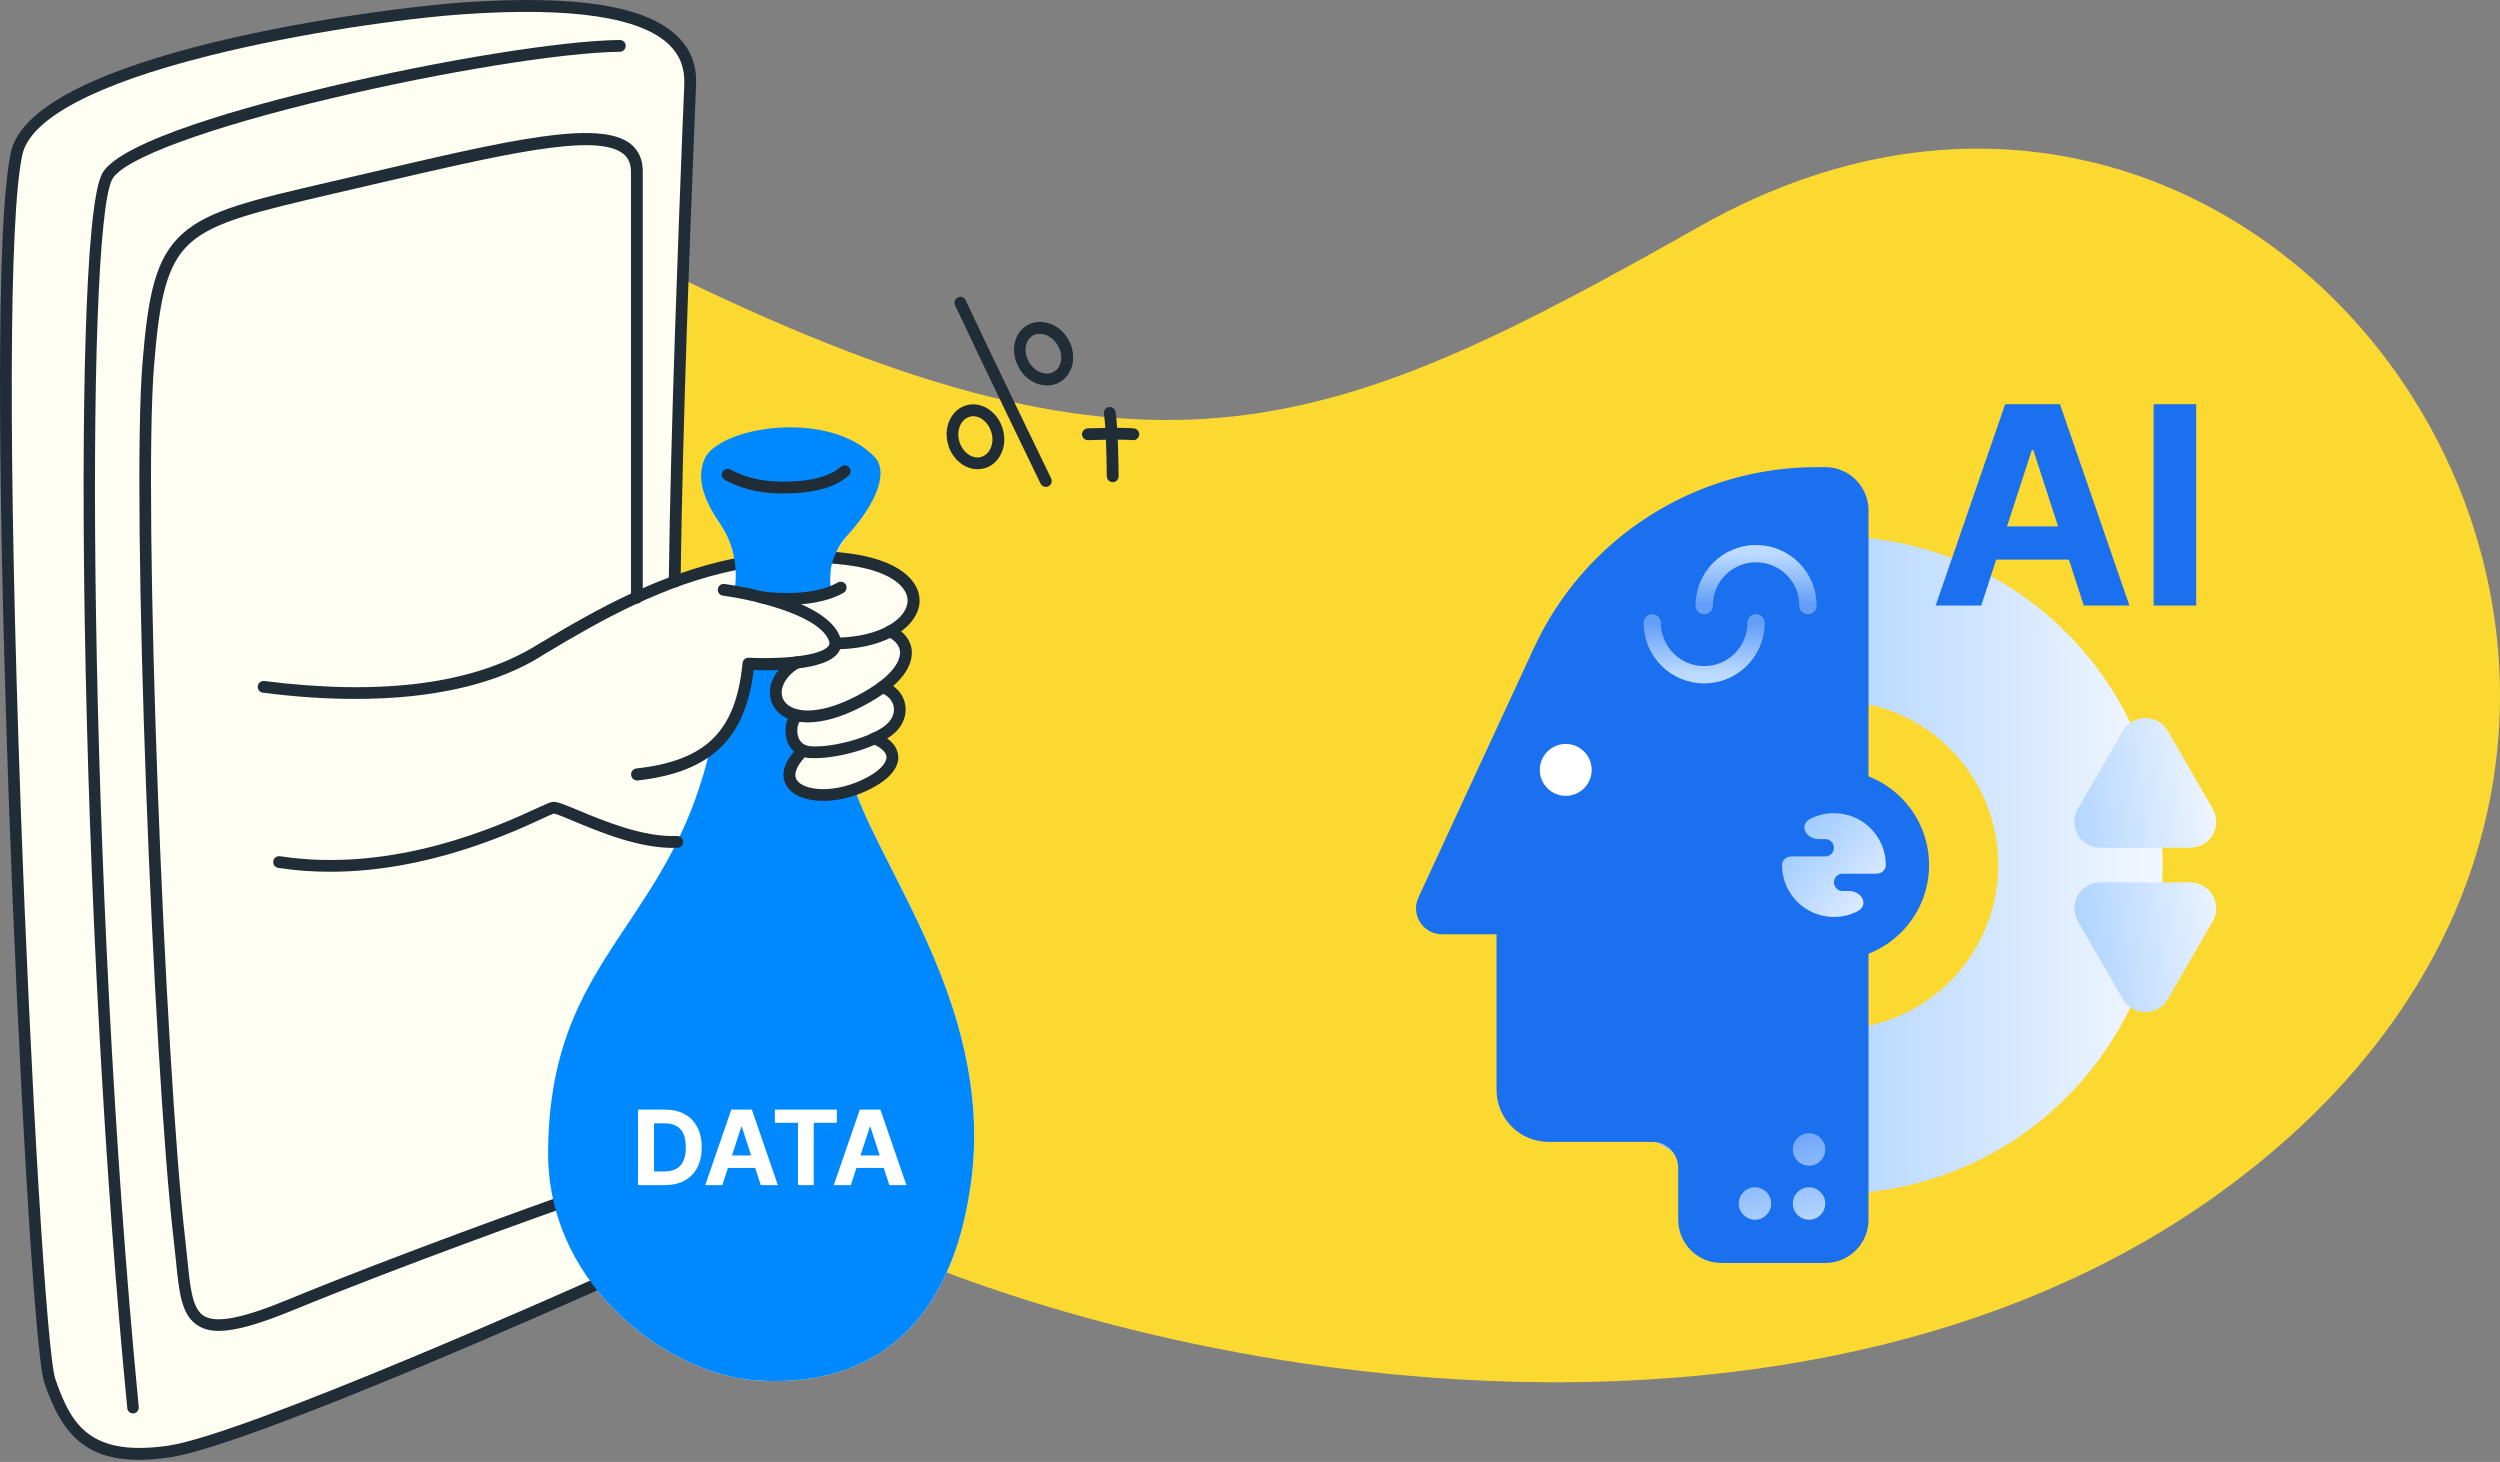 <svg width="289" height="169" viewBox="0 0 289 169" fill="none" xmlns="http://www.w3.org/2000/svg">
<rect x="0" y="0" width="289" height="169" fill="#808080" stroke="none"/>
<path d="M83.905 134.258C97.856 144.054 122.812 153.536 150.968 157.654C187.495 162.98 229.388 159.312 259.631 135.624C261.407 134.239 263.144 132.776 264.841 131.254C324.568 77.224 262.734 -11.244 196.568 26.122C154.11 50.102 133.856 58.844 78.851 32.249C34.168 10.649 3.456 77.693 83.905 134.258Z" fill="#FBD931"/>
<path d="M1.895 17.791C4.119 7.371 41.427 1.81 53.7 0.971C65.973 0.132 80.1 0.795 79.768 9.713C79.436 18.63 78.246 46.2 77.993 67.234C80.236 66.415 82.558 65.712 84.997 65.225C84.841 63.878 84.412 62.259 83.358 60.698C81.505 57.927 81.173 54.571 82.149 54.181C84.197 50.688 94.168 50.59 97.622 52.112L99.085 52.873C99.475 52.444 99.846 52.23 100.568 52.522C102.831 53.4 99.827 59.429 97.895 61.986C97.153 62.981 96.685 63.761 96.392 64.483C96.685 64.503 96.997 64.522 97.29 64.561C106.656 65.498 107.514 70.532 102.851 73.01C105.134 74.064 105.778 76.6 102.012 79.43C104.236 80.21 104.685 82.668 102.949 84.23C102.5 84.62 101.856 85.01 101.095 85.361C104.236 86.649 103.768 89.069 99.729 90.864C99.417 91 99.105 91.117 98.793 91.234C102.617 101.868 115.027 117.459 112.197 137.088C109.368 156.737 97.095 160.346 87.144 159.546C81.056 159.059 73.524 155.098 68.588 148.581C68.588 148.581 28.763 166.434 19.515 167.781C10.266 169.127 7.729 165.42 5.719 159.644C3.749 153.888 -1.773 35 1.895 17.791Z" fill="#FFFEF2"/>
<path d="M25.29 153.849C27.222 153.849 29.953 153.068 33.856 151.468C46.558 146.239 64.178 139.975 64.353 139.917C64.705 139.8 64.9 139.41 64.763 139.039C64.646 138.688 64.256 138.493 63.885 138.629C63.709 138.688 46.051 144.971 33.329 150.219C28.041 152.405 25.036 152.99 23.592 152.132C22.227 151.312 21.992 148.912 21.661 145.595C21.583 144.834 21.505 144.054 21.407 143.234C19.066 123.097 16.49 58.258 17.817 42.122C18.441 34.59 19.222 30.571 22.012 28.073C24.802 25.595 29.68 24.463 38.519 22.395L42.968 21.361C58.031 17.849 68.919 15.293 72.041 17.771C72.646 18.259 72.939 18.922 72.939 19.878V69.088C72.939 69.459 73.251 69.771 73.622 69.771C73.992 69.771 74.305 69.459 74.305 69.088V19.82C74.305 18.454 73.836 17.381 72.9 16.639C69.27 13.751 58.675 16.229 42.675 19.976L38.227 21.01C29.153 23.117 24.178 24.268 21.114 27C17.973 29.79 17.114 34.044 16.471 41.966C15.144 58.161 17.719 123.176 20.08 143.351C20.178 144.171 20.256 144.951 20.334 145.693C20.705 149.4 20.958 152.093 22.929 153.263C23.553 153.654 24.314 153.849 25.29 153.849Z" fill="#202D37"/>
<path d="M16.061 168.756C17.153 168.756 18.344 168.658 19.651 168.463C28.88 167.117 67.28 149.946 68.9 149.224C69.251 149.068 69.407 148.658 69.251 148.327C69.095 147.976 68.685 147.819 68.353 147.976C67.963 148.151 28.509 165.79 19.456 167.117C10.305 168.444 8.197 164.6 6.402 159.429C5.427 156.639 3.553 125.595 2.383 92.971C0.958 53.224 1.017 25.166 2.578 17.907C3.475 13.732 10.949 9.751 24.197 6.434C34.636 3.82 46.831 2.103 53.758 1.634C66.109 0.795 74.051 1.985 77.349 5.166C78.597 6.376 79.163 7.839 79.105 9.673C79.066 10.922 78.988 12.542 78.909 14.454C78.441 26.571 77.544 49.127 77.309 67.215C77.309 67.585 77.602 67.898 77.992 67.898C78.363 67.898 78.675 67.605 78.675 67.215C78.909 49.146 79.788 26.61 80.275 14.493C80.353 12.581 80.412 10.961 80.471 9.712C80.549 7.507 79.827 5.654 78.305 4.19C74.675 0.659 66.617 -0.61 53.68 0.268C43.866 0.932 3.71 6.142 1.251 17.634C-1.012 28.249 0.353 73.907 1.036 93.029C2.11 122.688 4.002 156.639 5.134 159.878C6.071 162.551 7.261 165.263 9.563 166.941C11.222 168.171 13.329 168.756 16.061 168.756Z" fill="#202D37"/>
<path d="M78.266 97.322C79.788 94.259 81.114 90.766 82.09 86.571C84.627 84.541 86.051 81.42 86.5 76.737C86.5 76.737 89.407 76.893 92.08 76.581C88.607 78.649 88.939 82.239 92.451 82.766L92.392 83.156C91.436 83.527 91.066 86.083 92.822 86.766C88.607 90.844 93.524 93.107 98.793 91.234C102.617 101.868 115.027 117.459 112.197 137.088C109.368 156.737 97.095 160.346 87.144 159.546C81.056 159.059 73.524 155.098 68.588 148.58C66.539 145.888 64.939 142.746 64.08 139.234C63.612 137.361 63.358 135.39 63.358 133.302C63.417 115.215 72.236 109.517 78.266 97.322Z" fill="#0088FF"/>
<path d="M96.9 75.059C102.948 74.903 106.207 72.152 106.305 69.537C106.383 67.254 104.08 64.561 97.368 63.878C97.056 63.839 96.763 63.82 96.451 63.8C96.08 63.761 95.749 64.054 95.709 64.425C95.67 64.796 95.963 65.127 96.334 65.166C96.626 65.186 96.919 65.205 97.212 65.244C102.987 65.83 104.978 67.898 104.919 69.498C104.841 71.43 101.992 73.576 96.861 73.713C96.49 73.732 96.178 74.044 96.197 74.415C96.217 74.766 96.529 75.059 96.9 75.059Z" fill="#202D37"/>
<path d="M41.075 80.795C45.622 80.795 49.758 80.366 53.465 79.488C58.656 78.258 61.524 76.502 62.734 75.741C62.831 75.683 62.909 75.644 62.987 75.585C69.583 71.624 76.724 67.605 85.114 65.888C85.485 65.81 85.719 65.459 85.641 65.088C85.563 64.717 85.212 64.483 84.841 64.561C76.236 66.337 68.978 70.415 62.285 74.434C62.207 74.473 62.129 74.532 62.031 74.59C54.773 79.058 44.178 80.444 30.558 78.727C30.188 78.688 29.836 78.941 29.797 79.312C29.758 79.683 30.012 80.034 30.383 80.073C34.148 80.561 37.719 80.795 41.075 80.795Z" fill="#202D37"/>
<path d="M96.393 64.483C95.944 65.615 95.944 66.63 96.002 68.191L96.451 68.288C93.017 69.81 87.983 69.049 87.983 69.049C86.773 68.737 85.661 68.522 84.88 68.386C84.88 68.386 85.193 67.059 84.978 65.225C84.822 63.878 84.393 62.259 83.339 60.698C81.466 57.927 80.49 55.586 81.388 53.186C82.812 49.381 95.69 47.176 101.115 52.834C102.597 54.395 101.68 57.791 97.895 61.966C97.056 62.903 96.685 63.761 96.393 64.483Z" fill="#0088FF"/>
<path d="M93.387 83.507C95.046 83.507 97.153 82.98 99.631 81.692C104.451 79.195 105.426 76.892 105.407 75.409C105.387 74.122 104.568 73.01 103.163 72.366C102.812 72.21 102.422 72.366 102.265 72.697C102.109 73.049 102.265 73.439 102.597 73.595C103.124 73.849 104.022 74.414 104.041 75.429C104.061 76.151 103.592 78.083 99.007 80.463C94.382 82.863 91.397 82.375 90.578 80.912C90.031 79.936 90.5 78.317 92.47 77.146C92.802 76.951 92.9 76.541 92.704 76.21C92.509 75.878 92.1 75.78 91.768 75.975C89.056 77.595 88.509 80.014 89.387 81.575C90.012 82.746 91.378 83.507 93.387 83.507Z" fill="#202D37"/>
<path d="M94.227 87.644C97.251 87.644 101.739 86.259 103.417 84.737C104.432 83.82 104.88 82.551 104.627 81.361C104.373 80.151 103.495 79.215 102.207 78.785C101.856 78.668 101.466 78.864 101.349 79.215C101.232 79.566 101.407 79.956 101.778 80.073C102.597 80.347 103.144 80.932 103.3 81.634C103.456 82.376 103.163 83.137 102.5 83.722C100.919 85.166 96.256 86.493 93.622 86.259C92.685 86.181 92.334 85.498 92.217 84.951C92.061 84.171 92.314 83.488 92.471 83.41C92.841 83.332 93.056 82.961 92.978 82.59C92.9 82.22 92.529 81.986 92.158 82.083C91.163 82.298 90.734 83.566 90.812 84.717C90.929 86.356 91.983 87.488 93.505 87.624C93.739 87.644 93.973 87.644 94.227 87.644Z" fill="#202D37"/>
<path d="M95.163 92.581C96.666 92.581 98.383 92.229 100.022 91.488C102.5 90.376 103.866 88.971 103.846 87.507C103.827 86.844 103.495 85.595 101.368 84.717C101.017 84.581 100.627 84.737 100.471 85.088C100.334 85.439 100.49 85.829 100.841 85.985C101.875 86.415 102.461 86.961 102.48 87.527C102.48 88.19 101.7 89.244 99.475 90.239C96.158 91.722 92.939 91.39 92.119 90.18C91.671 89.498 92.1 88.444 93.31 87.254C93.583 87 93.583 86.551 93.329 86.298C93.076 86.024 92.627 86.024 92.373 86.278C89.993 88.581 90.48 90.2 90.988 90.942C91.71 92.015 93.29 92.581 95.163 92.581Z" fill="#202D37"/>
<path d="M73.641 90.22C73.661 90.22 73.7 90.22 73.719 90.22C82.129 89.283 86.188 85.439 87.124 77.459C89.427 77.537 95.456 77.537 96.9 75.449C97.192 75.039 97.427 74.356 97.036 73.439C95.163 69.166 84.919 67.663 83.749 67.507C83.378 67.449 83.027 67.722 82.988 68.093C82.929 68.463 83.202 68.815 83.573 68.854C86.519 69.244 94.461 70.942 95.788 73.966C95.944 74.337 95.885 74.512 95.788 74.649C94.929 75.898 89.875 76.21 86.558 76.034C86.188 76.015 85.875 76.288 85.836 76.659C85.075 84.522 81.641 87.937 73.563 88.834C73.192 88.873 72.919 89.205 72.958 89.595C72.997 89.966 73.29 90.22 73.641 90.22Z" fill="#202D37"/>
<path d="M38.168 100.776C49.427 100.776 59.144 96.268 62.695 94.629C63.261 94.376 63.827 94.103 64.022 94.044C64.334 94.083 65.388 94.532 66.324 94.922C69.251 96.151 74.129 98.2 78.324 98.005C78.695 97.986 78.988 97.673 78.968 97.283C78.949 96.912 78.636 96.62 78.246 96.639C74.363 96.815 69.661 94.844 66.851 93.673C65.095 92.932 64.354 92.639 63.866 92.698C63.593 92.737 63.241 92.893 62.129 93.4C58.051 95.293 45.661 101.029 32.373 98.981C32.002 98.922 31.651 99.176 31.593 99.546C31.534 99.917 31.788 100.268 32.158 100.327C34.188 100.639 36.197 100.776 38.168 100.776Z" fill="#202D37"/>
<path d="M90.91 69.927C92.919 69.927 95.553 69.654 97.524 68.522C97.856 68.327 97.954 67.917 97.778 67.585C97.583 67.254 97.173 67.156 96.841 67.332C93.68 69.185 88.158 68.385 88.1 68.366C87.729 68.307 87.378 68.561 87.319 68.932C87.261 69.302 87.514 69.654 87.885 69.712C87.983 69.732 89.232 69.927 90.91 69.927Z" fill="#202D37"/>
<path d="M90.539 57.049C91.183 57.049 91.885 57.01 92.646 56.951C95.026 56.737 96.802 56.093 98.09 55C98.383 54.746 98.422 54.317 98.168 54.044C97.914 53.751 97.485 53.712 97.212 53.966C96.158 54.864 94.617 55.39 92.529 55.586C88.353 55.976 85.992 55.098 84.431 54.278C84.1 54.103 83.69 54.239 83.514 54.571C83.339 54.903 83.475 55.312 83.807 55.488C85.231 56.249 87.28 57.049 90.539 57.049Z" fill="#202D37"/>
<path d="M120.9 56.288C120.998 56.288 121.095 56.268 121.193 56.21C121.524 56.054 121.68 55.644 121.505 55.293C121.427 55.136 114.071 39.956 111.632 34.707C111.476 34.356 111.066 34.219 110.734 34.376C110.383 34.532 110.246 34.941 110.402 35.273C112.841 40.541 120.198 55.722 120.276 55.878C120.412 56.151 120.646 56.288 120.9 56.288Z" fill="#202D37"/>
<path d="M113.017 54.239C113.29 54.239 113.583 54.2 113.856 54.122C114.714 53.868 115.397 53.225 115.787 52.327C116.158 51.468 116.197 50.493 115.904 49.537C115.3 47.547 113.407 46.337 111.67 46.864C110.812 47.117 110.129 47.761 109.739 48.659C109.368 49.517 109.329 50.493 109.622 51.449C110.109 53.127 111.534 54.239 113.017 54.239ZM112.509 48.112C113.387 48.112 114.265 48.854 114.597 49.947C114.792 50.59 114.773 51.234 114.519 51.8C114.304 52.308 113.914 52.678 113.446 52.815C112.431 53.127 111.3 52.327 110.909 51.059C110.714 50.415 110.734 49.771 110.987 49.205C111.202 48.698 111.592 48.327 112.061 48.191C112.197 48.132 112.353 48.112 112.509 48.112Z" fill="#202D37"/>
<path d="M121.036 44.561C121.544 44.561 122.051 44.444 122.519 44.171C123.3 43.722 123.827 42.941 124.002 41.985C124.158 41.068 123.983 40.093 123.495 39.234C122.461 37.419 120.314 36.697 118.753 37.595C117.173 38.493 116.744 40.717 117.797 42.512C118.5 43.819 119.788 44.561 121.036 44.561ZM120.217 38.59C120.978 38.59 121.797 39.097 122.285 39.937C122.617 40.522 122.753 41.166 122.636 41.751C122.539 42.297 122.246 42.746 121.817 42.98C120.9 43.507 119.612 43 118.949 41.849C118.285 40.697 118.48 39.332 119.397 38.785C119.651 38.649 119.924 38.59 120.217 38.59Z" fill="#202D37"/>
<path d="M128.627 55.742C129.017 55.742 129.31 55.429 129.31 55.059C129.31 54.825 129.271 49.439 128.958 47.625C128.9 47.254 128.549 47 128.178 47.059C127.807 47.117 127.553 47.468 127.612 47.839C127.905 49.537 127.944 55 127.944 55.059C127.944 55.429 128.256 55.742 128.627 55.742Z" fill="#202D37"/>
<path d="M131.007 50.883C131.358 50.883 131.651 50.61 131.69 50.259C131.729 49.888 131.436 49.556 131.066 49.517C129.524 49.381 125.895 49.517 125.739 49.517C125.368 49.537 125.075 49.849 125.075 50.22C125.095 50.59 125.388 50.883 125.778 50.883C125.817 50.883 129.485 50.746 130.949 50.883C130.968 50.883 130.988 50.883 131.007 50.883Z" fill="#202D37"/>
<path d="M15.378 163.39C15.397 163.39 15.417 163.39 15.436 163.39C15.807 163.351 16.08 163.019 16.041 162.649C10.129 101.966 9.797 26.688 12.978 20.717C14.246 18.356 23.924 14.786 38.285 11.371C51.339 8.268 65.075 6.064 71.651 5.985C72.022 5.985 72.334 5.673 72.334 5.303C72.334 4.932 72.022 4.62 71.651 4.62C64.978 4.698 51.124 6.922 37.992 10.044C29.075 12.151 13.836 16.268 11.807 20.073C9.758 23.917 9.427 49.381 9.797 71.937C10.305 102.863 12.1 135.976 14.714 162.785C14.734 163.117 15.027 163.39 15.378 163.39Z" fill="#202D37"/>
<path d="M76.852 137H73.758V128.273H76.878C77.756 128.273 78.511 128.447 79.145 128.797C79.778 129.143 80.266 129.642 80.606 130.293C80.95 130.943 81.122 131.722 81.122 132.628C81.122 133.537 80.95 134.318 80.606 134.972C80.266 135.625 79.776 136.126 79.136 136.476C78.5 136.825 77.739 137 76.852 137ZM75.604 135.419H76.776C77.321 135.419 77.78 135.322 78.152 135.129C78.527 134.933 78.808 134.631 78.996 134.222C79.186 133.81 79.281 133.278 79.281 132.628C79.281 131.983 79.186 131.456 78.996 131.047C78.808 130.638 78.528 130.337 78.156 130.143C77.784 129.95 77.325 129.854 76.78 129.854H75.604V135.419ZM83.501 137H81.524L84.537 128.273H86.914L89.923 137H87.946L85.76 130.267H85.691L83.501 137ZM83.377 133.57H88.048V135.01H83.377V133.57ZM89.575 129.794V128.273H96.742V129.794H94.07V137H92.246V129.794H89.575ZM98.36 137H96.383L99.396 128.273H101.774L104.782 137H102.805L100.619 130.267H100.551L98.36 137ZM98.237 133.57H102.907V135.01H98.237V133.57Z" fill="white"/>
<path fill-rule="evenodd" clip-rule="evenodd" d="M212 138C191.013 138 174 120.987 174 100C174 79.013 191.013 62 212 62C232.987 62 250 79.013 250 100C250 120.987 232.987 138 212 138ZM212 119C201.507 119 193 110.493 193 100C193 89.507 201.507 81 212 81C222.493 81 231 89.507 231 100C231 110.493 222.493 119 212 119Z" fill="url(#paint0_linear_193_1038)"/>
<path d="M199 146H211C213.761 146 216 143.761 216 141V59C216 56.239 213.761 54 211 54H210.004C195.978 54 183.228 62.147 177.335 74.876L163.972 103.74C163.052 105.728 164.504 108 166.695 108H173V126C173 129.314 175.686 132 179 132H191C192.657 132 194 133.343 194 135V141C194 143.761 196.239 146 199 146Z" fill="#1B70F0"/>
<circle cx="11" cy="11" r="11" transform="matrix(-1 0 0 1 223 89)" fill="#1B70F0"/>
<circle cx="3" cy="3" r="3" transform="matrix(-1 0 0 1 184 86)" fill="white"/>
<path d="M245.402 84.5C246.557 82.5 249.443 82.5 250.598 84.5L255.794 93.5C256.949 95.5 255.506 98 253.196 98H242.804C240.494 98 239.051 95.5 240.206 93.5L245.402 84.5Z" fill="url(#paint1_linear_193_1038)"/>
<path d="M245.402 115.5C246.557 117.5 249.443 117.5 250.598 115.5L255.794 106.5C256.949 104.5 255.506 102 253.196 102H242.804C240.494 102 239.051 104.5 240.206 106.5L245.402 115.5Z" fill="url(#paint2_linear_193_1038)"/>
<path d="M206 100C206 103.314 208.686 106 212 106C212.977 106 213.9 105.766 214.715 105.352C216.088 104.654 215.27 103 213.73 103H213C212.448 103 212 102.552 212 102C212 101.448 212.448 101 213 101H216.912C217.492 101 218 100.58 218 100C218 96.686 215.314 94 212 94C211.023 94 210.1 94.234 209.285 94.648C207.912 95.346 208.73 97 210.27 97H211C211.552 97 212 97.448 212 98C212 98.552 211.552 99 211 99H207.088C206.508 99 206 99.42 206 100Z" fill="url(#paint3_linear_193_1038)"/>
<path d="M203 72C203 73.591 202.368 75.117 201.243 76.243C200.117 77.368 198.591 78 197 78C195.409 78 193.883 77.368 192.757 76.243C191.632 75.117 191 73.591 191 72" stroke="url(#paint4_linear_193_1038)" stroke-width="2" stroke-linecap="round"/>
<path d="M197 70C197 68.409 197.632 66.883 198.757 65.757C199.883 64.632 201.409 64 203 64C204.591 64 206.117 64.632 207.243 65.757C208.368 66.883 209 68.409 209 70" stroke="url(#paint5_linear_193_1038)" stroke-width="2" stroke-linecap="round"/>
<path d="M207.25 132.875C207.25 133.911 208.089 134.75 209.125 134.75C210.161 134.75 211 133.911 211 132.875C211 131.839 210.161 131 209.125 131C208.089 131 207.25 131.839 207.25 132.875Z" fill="url(#paint6_linear_193_1038)"/>
<path d="M207.25 139.125C207.25 140.161 208.089 141 209.125 141C210.161 141 211 140.161 211 139.125C211 138.089 210.161 137.25 209.125 137.25C208.089 137.25 207.25 138.089 207.25 139.125Z" fill="url(#paint7_linear_193_1038)"/>
<path d="M202.875 141C201.839 141 201 140.161 201 139.125C201 138.089 201.839 137.25 202.875 137.25C203.911 137.25 204.75 138.089 204.75 139.125C204.75 140.161 203.911 141 202.875 141Z" fill="url(#paint8_linear_193_1038)"/>
<path d="M229.034 70H223.761L231.795 46.727H238.136L246.159 70H240.886L235.057 52.045H234.875L229.034 70ZM228.705 60.852H241.159V64.693H228.705V60.852ZM253.881 46.727V70H248.96V46.727H253.881Z" fill="#1B70F0"/>
<defs>
<linearGradient id="paint0_linear_193_1038" x1="193.5" y1="100" x2="250" y2="100" gradientUnits="userSpaceOnUse">
<stop stop-color="#96C6FF"/>
<stop offset="1" stop-color="#F3F8FF"/>
</linearGradient>
<linearGradient id="paint1_linear_193_1038" x1="256" y1="98.5" x2="230.024" y2="101.694" gradientUnits="userSpaceOnUse">
<stop stop-color="#ECF4FF"/>
<stop offset="1" stop-color="#8EC2FF"/>
</linearGradient>
<linearGradient id="paint2_linear_193_1038" x1="256" y1="98.5" x2="230.024" y2="101.694" gradientUnits="userSpaceOnUse">
<stop stop-color="#ECF4FF"/>
<stop offset="1" stop-color="#8EC2FF"/>
</linearGradient>
<linearGradient id="paint3_linear_193_1038" x1="202.5" y1="97" x2="213.761" y2="106.678" gradientUnits="userSpaceOnUse">
<stop stop-color="#8EC2FF"/>
<stop offset="1" stop-color="#DBEAFF"/>
</linearGradient>
<linearGradient id="paint4_linear_193_1038" x1="197" y1="78" x2="197" y2="72" gradientUnits="userSpaceOnUse">
<stop stop-color="#BCDBFF"/>
<stop offset="1" stop-color="#639EF8"/>
</linearGradient>
<linearGradient id="paint5_linear_193_1038" x1="203" y1="64" x2="203" y2="70" gradientUnits="userSpaceOnUse">
<stop stop-color="#BCDBFF"/>
<stop offset="1" stop-color="#639EF8"/>
</linearGradient>
<linearGradient id="paint6_linear_193_1038" x1="201" y1="131" x2="204.011" y2="142.786" gradientUnits="userSpaceOnUse">
<stop stop-color="#639EF8"/>
<stop offset="1" stop-color="#B6D7FF"/>
</linearGradient>
<linearGradient id="paint7_linear_193_1038" x1="201" y1="131" x2="204.011" y2="142.786" gradientUnits="userSpaceOnUse">
<stop stop-color="#639EF8"/>
<stop offset="1" stop-color="#B6D7FF"/>
</linearGradient>
<linearGradient id="paint8_linear_193_1038" x1="201" y1="131" x2="204.011" y2="142.786" gradientUnits="userSpaceOnUse">
<stop stop-color="#639EF8"/>
<stop offset="1" stop-color="#B6D7FF"/>
</linearGradient>
</defs>
</svg>
